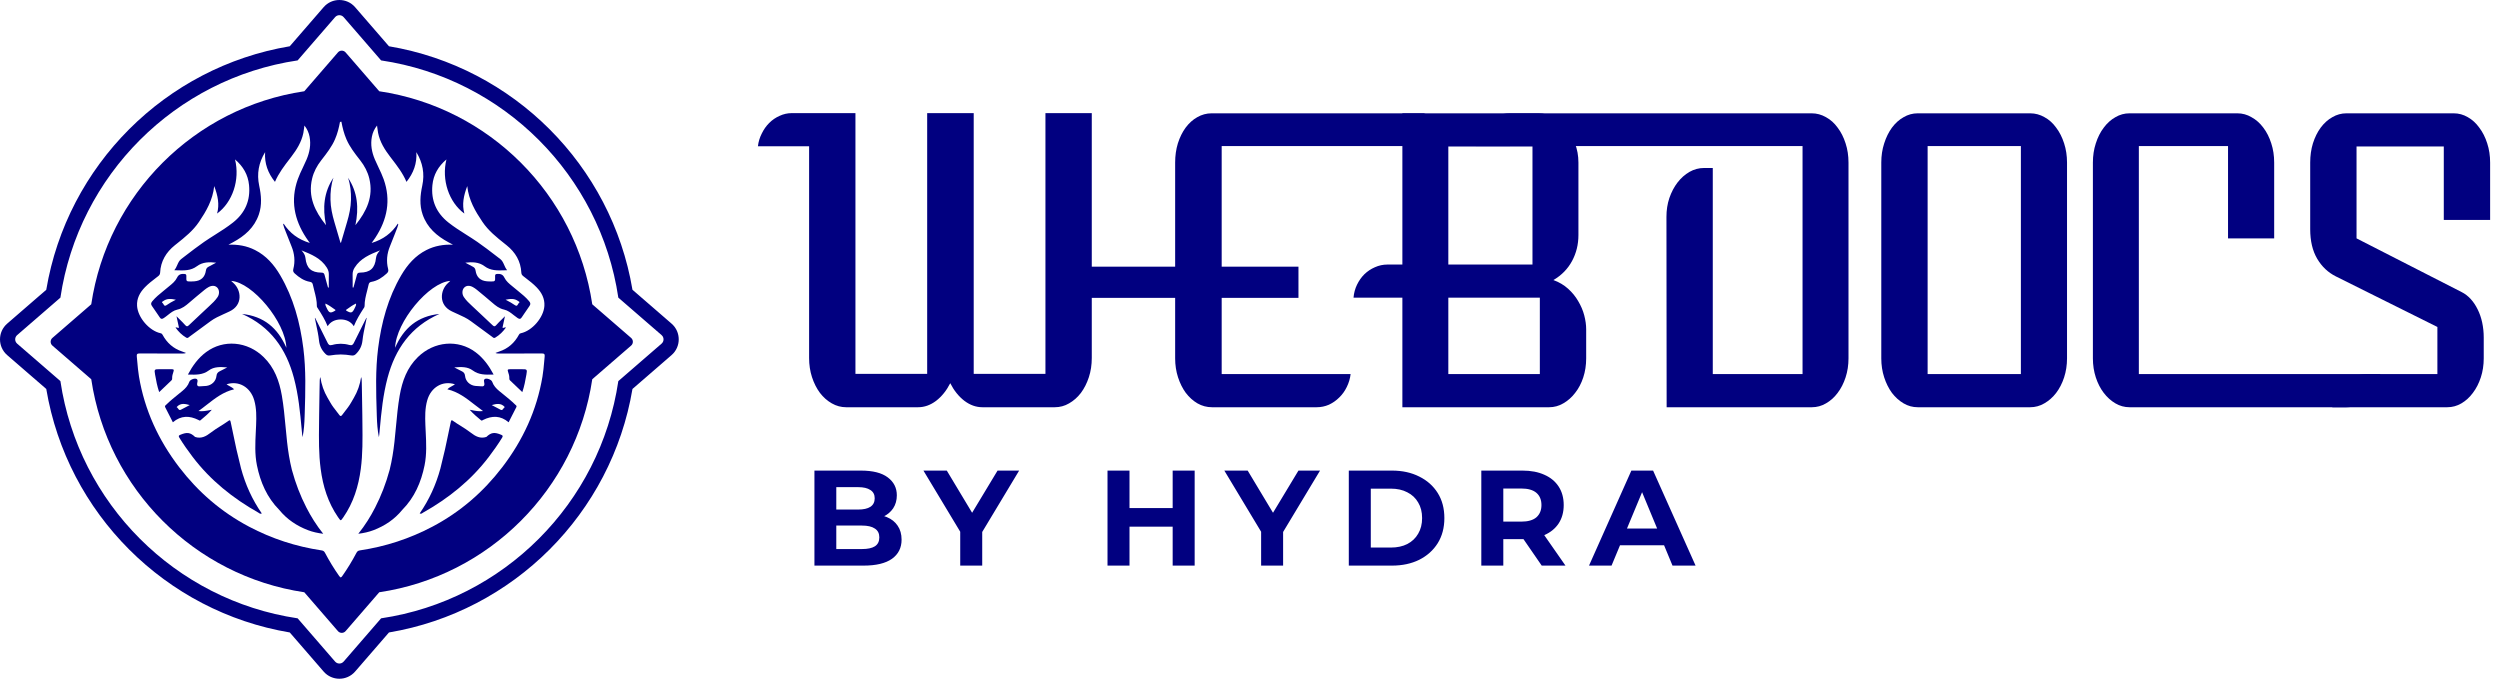 <svg width="221" height="60" viewBox="0 0 221 60" fill="none" xmlns="http://www.w3.org/2000/svg">
<path d="M27.845 28.105C27.848 28.104 27.85 28.103 27.858 28.101C27.971 28.328 28.086 28.556 28.2 28.784L28.201 28.786C28.45 29.282 28.699 29.778 28.945 30.276C29.039 30.467 29.114 30.566 29.376 30.492C29.621 30.422 29.871 30.39 30.121 30.388C30.371 30.39 30.621 30.422 30.866 30.492C31.128 30.566 31.204 30.467 31.298 30.276C31.544 29.777 31.794 29.279 32.044 28.781L32.044 28.78C32.158 28.553 32.272 28.327 32.385 28.1L32.396 28.104L32.4 28.105C32.403 28.106 32.406 28.107 32.414 28.109C32.375 28.31 32.333 28.51 32.29 28.709C32.192 29.169 32.093 29.629 32.044 30.095C31.992 30.579 31.806 30.951 31.475 31.282C31.36 31.397 31.257 31.454 31.052 31.42C30.744 31.368 30.434 31.338 30.122 31.335C29.812 31.339 29.501 31.368 29.192 31.42C28.986 31.454 28.885 31.397 28.769 31.282C28.438 30.951 28.252 30.579 28.2 30.095C28.15 29.629 28.052 29.169 27.954 28.708C27.911 28.509 27.869 28.309 27.83 28.109C27.839 28.107 27.842 28.106 27.845 28.105Z" fill="#010080"/>
<path d="M13.712 33.134C13.627 32.636 13.636 32.635 14.151 32.637C14.229 32.638 14.308 32.638 14.386 32.639H14.387C14.646 32.641 14.906 32.643 15.166 32.639C15.319 32.637 15.407 32.656 15.337 32.847C15.265 33.046 15.208 33.252 15.218 33.468C15.221 33.528 15.204 33.58 15.158 33.624C14.886 33.882 14.614 34.142 14.333 34.412L14.071 34.662C13.897 34.148 13.8 33.642 13.713 33.133L13.712 33.134Z" fill="#010080"/>
<path d="M22.848 45.322C20.591 44.05 18.602 42.461 17.026 40.385C16.611 39.839 16.215 39.278 15.855 38.693C15.758 38.534 15.805 38.492 15.953 38.43C16.533 38.187 16.828 38.226 17.246 38.626C17.791 38.809 18.219 38.565 18.625 38.25C18.905 38.032 19.204 37.845 19.503 37.658C19.727 37.518 19.95 37.378 20.166 37.226L20.182 37.214C20.265 37.155 20.348 37.095 20.386 37.278C20.512 37.888 20.641 38.496 20.77 39.105C20.815 39.314 20.86 39.525 20.904 39.734C21.039 40.295 21.174 40.855 21.31 41.416C21.695 42.841 22.296 44.168 23.142 45.388C23.024 45.444 22.956 45.396 22.893 45.353C22.878 45.342 22.863 45.332 22.848 45.323V45.322Z" fill="#010080"/>
<path fill-rule="evenodd" clip-rule="evenodd" d="M27.233 46.87C26.232 46.489 25.366 45.911 24.684 45.073C23.598 43.976 23.015 42.623 22.713 41.137C22.514 40.157 22.563 39.168 22.612 38.18C22.622 37.978 22.632 37.776 22.64 37.575C22.669 36.838 22.68 36.104 22.475 35.384C22.146 34.23 21.115 33.617 20.026 33.972C20.113 34.036 20.206 34.087 20.299 34.137C20.439 34.214 20.579 34.29 20.695 34.415C19.743 34.638 19.02 35.202 18.275 35.784C18.037 35.97 17.796 36.158 17.544 36.337C17.909 36.381 18.211 36.322 18.545 36.257C18.604 36.245 18.663 36.234 18.724 36.223C18.414 36.576 18.096 36.841 17.781 37.104L17.721 37.154C17.664 37.201 17.621 37.174 17.578 37.146C17.565 37.138 17.552 37.13 17.54 37.124C16.756 36.735 16.003 36.715 15.281 37.331C15.218 37.205 15.155 37.08 15.092 36.955L15.091 36.954C14.931 36.636 14.773 36.32 14.608 36.008C14.55 35.9 14.606 35.853 14.663 35.804C14.675 35.794 14.687 35.783 14.698 35.772C15.037 35.439 15.406 35.141 15.775 34.843C15.888 34.752 16.001 34.661 16.113 34.568C16.386 34.344 16.618 34.095 16.737 33.75C16.806 33.548 17.249 33.395 17.4 33.514C17.492 33.587 17.466 33.711 17.445 33.81C17.443 33.821 17.441 33.831 17.439 33.841C17.384 34.114 17.496 34.182 17.744 34.148C17.829 34.136 17.915 34.133 18.001 34.131C18.079 34.128 18.158 34.126 18.236 34.116C18.711 34.059 19.088 33.708 19.136 33.231C19.158 33.014 19.253 32.901 19.433 32.816C19.565 32.754 19.695 32.685 19.846 32.605C19.921 32.566 20 32.524 20.088 32.479C19.463 32.428 18.917 32.407 18.458 32.748C17.922 33.147 17.328 33.13 16.7 33.113L16.611 33.11C17.026 32.329 17.52 31.647 18.217 31.129C19.761 29.98 21.87 30.164 23.306 31.566C24.265 32.502 24.693 33.687 24.915 34.969C25.074 35.884 25.159 36.806 25.245 37.729L25.245 37.73C25.286 38.175 25.328 38.62 25.377 39.064C25.469 39.892 25.599 40.711 25.799 41.521C25.806 41.54 25.811 41.56 25.816 41.58C26.125 42.72 26.546 43.817 27.084 44.867C27.494 45.666 27.967 46.428 28.574 47.187C28.073 47.121 27.646 47.027 27.236 46.871L27.233 46.87ZM15.741 36.118C15.704 36.066 15.666 36.013 15.613 35.989V35.989C15.954 35.598 16.361 35.694 16.774 35.808C16.505 35.947 16.244 36.082 15.984 36.223C15.863 36.289 15.803 36.205 15.741 36.118Z" fill="#010080"/>
<path d="M30.354 45.723C30.241 45.886 30.178 45.975 30.12 45.991C30.062 45.975 29.999 45.886 29.886 45.723C28.996 44.436 28.548 42.986 28.347 41.451C28.173 40.128 28.188 38.798 28.204 37.469V37.469C28.207 37.201 28.21 36.934 28.212 36.666C28.215 35.956 28.231 35.245 28.246 34.534L28.246 34.531C28.252 34.236 28.258 33.942 28.264 33.647C28.266 33.542 28.277 33.436 28.317 33.329C28.317 33.331 28.317 33.332 28.317 33.333C28.318 33.335 28.318 33.336 28.318 33.338L28.319 33.34C28.413 33.987 28.632 34.61 28.963 35.175C29.05 35.322 29.136 35.47 29.221 35.618C29.371 35.88 29.556 36.116 29.74 36.351C29.829 36.464 29.917 36.577 30.002 36.693C30.046 36.753 30.084 36.776 30.12 36.775C30.157 36.776 30.195 36.753 30.239 36.693C30.322 36.579 30.409 36.468 30.496 36.357C30.682 36.119 30.868 35.882 31.019 35.618C31.104 35.47 31.191 35.322 31.277 35.175C31.608 34.61 31.828 33.987 31.922 33.34C31.922 33.338 31.922 33.337 31.922 33.335C31.922 33.334 31.923 33.333 31.923 33.331L31.924 33.329C31.965 33.436 31.975 33.542 31.977 33.647C31.982 33.943 31.988 34.239 31.995 34.534C32.01 35.245 32.025 35.956 32.029 36.666C32.031 36.934 32.034 37.201 32.037 37.469C32.052 38.798 32.068 40.128 31.894 41.451C31.692 42.985 31.245 44.436 30.354 45.723Z" fill="#010080"/>
<path d="M44.387 38.692C44.027 39.277 43.63 39.838 43.216 40.384C41.641 42.46 39.651 44.049 37.393 45.321C37.386 45.325 37.379 45.33 37.372 45.335L37.364 45.34C37.358 45.344 37.353 45.348 37.347 45.351C37.285 45.395 37.217 45.442 37.1 45.386C37.945 44.166 38.546 42.838 38.932 41.414C39.067 40.854 39.202 40.294 39.337 39.732C39.382 39.523 39.426 39.313 39.471 39.103C39.6 38.494 39.73 37.886 39.856 37.276C39.894 37.093 39.976 37.153 40.06 37.212L40.076 37.224C40.293 37.378 40.518 37.519 40.743 37.659C41.04 37.845 41.338 38.032 41.616 38.248C42.023 38.564 42.452 38.807 42.995 38.625C43.413 38.225 43.709 38.185 44.289 38.428C44.437 38.489 44.485 38.532 44.387 38.691V38.692Z" fill="#010080"/>
<path fill-rule="evenodd" clip-rule="evenodd" d="M45.153 36.954L45.052 37.155C45.022 37.214 44.993 37.273 44.963 37.331C44.241 36.715 43.488 36.735 42.705 37.124C42.692 37.13 42.68 37.138 42.668 37.146C42.624 37.174 42.58 37.202 42.524 37.154L42.477 37.115C42.157 36.849 41.834 36.58 41.52 36.223C41.577 36.233 41.633 36.244 41.688 36.255C42.026 36.321 42.331 36.381 42.7 36.337C42.449 36.158 42.208 35.97 41.969 35.784C41.225 35.202 40.502 34.638 39.549 34.415C39.666 34.289 39.805 34.213 39.946 34.137C40.038 34.087 40.131 34.036 40.218 33.972C39.13 33.616 38.099 34.23 37.769 35.384C37.563 36.104 37.575 36.838 37.604 37.575C37.612 37.776 37.622 37.978 37.632 38.18C37.681 39.168 37.73 40.157 37.531 41.137C37.229 42.623 36.647 43.976 35.56 45.073C34.878 45.91 34.012 46.489 33.011 46.87C32.602 47.026 32.174 47.121 31.673 47.186C32.28 46.427 32.754 45.666 33.163 44.866C33.701 43.816 34.122 42.719 34.431 41.58C34.434 41.562 34.44 41.544 34.446 41.526L34.448 41.52C34.648 40.711 34.778 39.891 34.87 39.063C34.92 38.619 34.961 38.174 35.002 37.729L35.002 37.728C35.088 36.806 35.173 35.883 35.332 34.968C35.554 33.686 35.982 32.501 36.941 31.565C38.378 30.164 40.486 29.979 42.03 31.128C42.727 31.646 43.22 32.328 43.636 33.109L43.547 33.112C42.919 33.129 42.325 33.146 41.789 32.747C41.33 32.406 40.784 32.428 40.159 32.478C40.247 32.523 40.326 32.565 40.401 32.605L40.402 32.605C40.553 32.685 40.682 32.753 40.815 32.815C40.995 32.9 41.089 33.013 41.111 33.23C41.16 33.708 41.535 34.059 42.011 34.115C42.089 34.125 42.167 34.127 42.246 34.13C42.332 34.133 42.418 34.135 42.503 34.147C42.751 34.181 42.862 34.113 42.808 33.84L42.805 33.824L42.802 33.809C42.781 33.71 42.755 33.586 42.847 33.513C42.998 33.394 43.441 33.547 43.51 33.749C43.629 34.095 43.862 34.343 44.134 34.568C44.248 34.662 44.364 34.755 44.479 34.848C44.845 35.144 45.212 35.44 45.548 35.771C45.56 35.782 45.572 35.793 45.585 35.803C45.642 35.852 45.697 35.898 45.639 36.007L45.636 36.008C45.471 36.32 45.313 36.636 45.153 36.954ZM43.467 35.809L43.468 35.809L43.467 35.809V35.809ZM43.468 35.809C43.88 35.696 44.287 35.6 44.628 35.99C44.575 36.014 44.537 36.067 44.5 36.119C44.438 36.206 44.378 36.289 44.257 36.224C43.998 36.083 43.738 35.947 43.468 35.809Z" fill="#010080"/>
<path d="M46.53 33.134C46.444 33.642 46.347 34.149 46.172 34.663C45.796 34.302 45.441 33.962 45.085 33.625C45.038 33.581 45.023 33.529 45.025 33.469C45.036 33.253 44.978 33.047 44.906 32.848C44.836 32.657 44.924 32.638 45.078 32.64C45.337 32.644 45.597 32.642 45.857 32.64H45.858C45.936 32.639 46.014 32.639 46.092 32.638C46.607 32.636 46.616 32.636 46.531 33.135L46.53 33.134Z" fill="#010080"/>
<path fill-rule="evenodd" clip-rule="evenodd" d="M29.873 4.632C30.052 4.426 30.372 4.426 30.55 4.632L33.525 8.067C43.237 9.508 50.916 17.186 52.356 26.899L55.791 29.873C55.997 30.052 55.997 30.372 55.791 30.55L52.356 33.525C50.916 43.237 43.237 50.916 33.525 52.356L30.55 55.791C30.372 55.997 30.052 55.997 29.873 55.791L26.899 52.356C17.186 50.916 9.508 43.237 8.067 33.525L4.632 30.55C4.426 30.372 4.426 30.052 4.632 29.873L8.067 26.899C9.508 17.186 17.186 9.508 26.899 8.067L29.873 4.632ZM29.214 17.652C29.201 16.99 29.262 16.342 29.476 15.713L29.474 15.712C28.628 16.985 28.502 18.377 28.82 19.907C27.825 18.672 27.215 17.38 27.589 15.796C27.731 15.192 28.017 14.66 28.396 14.173L28.441 14.115C28.882 13.548 29.323 12.982 29.614 12.314C29.832 11.813 29.962 11.29 30.061 10.746C30.084 10.76 30.102 10.776 30.119 10.792C30.136 10.776 30.155 10.76 30.178 10.746C30.277 11.29 30.407 11.813 30.625 12.314C30.916 12.985 31.359 13.553 31.803 14.122L31.843 14.173C32.222 14.66 32.507 15.192 32.65 15.796C33.025 17.38 32.415 18.672 31.418 19.907C31.737 18.377 31.61 16.986 30.765 15.712C30.979 16.341 31.041 16.99 31.027 17.651C31.013 18.326 30.874 18.975 30.683 19.618C30.556 20.048 30.43 20.478 30.304 20.909L30.304 20.909C30.248 21.098 30.193 21.286 30.138 21.474C30.135 21.466 30.132 21.458 30.129 21.45L30.126 21.44L30.12 21.426C30.118 21.431 30.116 21.437 30.114 21.443L30.108 21.46L30.105 21.467L30.102 21.475C30.047 21.288 29.992 21.1 29.938 20.913L29.936 20.907L29.936 20.907C29.81 20.477 29.684 20.047 29.557 19.619C29.368 18.976 29.228 18.326 29.214 17.652ZM28.891 23.657C28.371 22.827 27.523 22.485 26.669 22.14L26.65 22.132C26.824 22.332 26.975 22.526 27.003 22.808C27.094 23.709 27.517 24.093 28.417 24.1C28.587 24.101 28.654 24.159 28.693 24.311C28.758 24.567 28.829 24.821 28.9 25.074C28.933 25.19 28.965 25.305 28.997 25.42L29.066 25.412C29.066 25.301 29.065 25.191 29.064 25.08C29.062 24.815 29.06 24.549 29.069 24.284C29.077 24.05 29.012 23.851 28.89 23.657H28.891ZM14.403 26.634C14.417 26.626 14.43 26.618 14.441 26.61C14.767 26.372 15.124 26.406 15.547 26.496C15.212 26.659 14.955 26.819 14.701 26.99C14.558 27.087 14.506 26.993 14.454 26.9C14.43 26.857 14.406 26.814 14.373 26.79C14.27 26.716 14.34 26.673 14.403 26.634ZM29.63 27.461C29.637 27.457 29.641 27.446 29.646 27.431C29.649 27.422 29.653 27.412 29.658 27.4C29.613 27.368 29.569 27.336 29.524 27.304L29.521 27.302C29.286 27.133 29.048 26.962 28.768 26.834C28.75 26.967 28.797 27.06 28.842 27.147C28.853 27.169 28.864 27.191 28.874 27.212C29.087 27.683 29.201 27.719 29.63 27.461ZM47.892 31.246C46.965 31.254 46.038 31.253 45.112 31.252L45.105 31.252C44.766 31.251 44.426 31.251 44.087 31.251C43.995 31.251 43.903 31.251 43.799 31.201C43.834 31.188 43.868 31.175 43.902 31.161C43.98 31.13 44.057 31.099 44.136 31.074C44.92 30.816 45.489 30.305 45.876 29.585C45.917 29.51 45.951 29.477 46.04 29.459C47.045 29.247 48.062 28.066 48.124 27.039C48.163 26.383 47.876 25.858 47.439 25.402C47.145 25.096 46.808 24.837 46.473 24.579C46.402 24.524 46.331 24.47 46.261 24.415C46.157 24.333 46.093 24.25 46.086 24.106C46.036 23.093 45.56 22.3 44.783 21.679C44.73 21.637 44.677 21.594 44.624 21.552C43.898 20.973 43.173 20.396 42.646 19.61C42.011 18.666 41.435 17.697 41.305 16.45C40.984 17.293 40.825 18.067 41.05 18.879C39.683 17.881 39.016 15.898 39.465 14.093C38.741 14.707 38.316 15.446 38.225 16.36C38.09 17.722 38.576 18.827 39.645 19.673C40.141 20.065 40.675 20.403 41.209 20.741C41.542 20.951 41.875 21.162 42.199 21.386C42.764 21.777 43.307 22.195 43.851 22.614C43.974 22.709 44.098 22.804 44.222 22.899C44.399 23.035 44.482 23.224 44.569 23.422C44.638 23.58 44.709 23.742 44.832 23.887C44.766 23.889 44.699 23.892 44.634 23.894C43.977 23.917 43.373 23.939 42.831 23.532C42.33 23.155 41.74 23.151 41.134 23.221C41.206 23.26 41.278 23.299 41.35 23.338C41.503 23.421 41.656 23.503 41.809 23.582C41.95 23.654 42.016 23.757 42.04 23.919C42.125 24.508 42.471 24.823 43.064 24.87C43.15 24.877 43.238 24.879 43.325 24.881C43.778 24.888 43.782 24.887 43.767 24.428C43.762 24.286 43.79 24.224 43.952 24.215C44.236 24.201 44.446 24.248 44.587 24.541C44.742 24.861 45.014 25.081 45.286 25.302C45.347 25.351 45.408 25.401 45.468 25.452C45.581 25.547 45.696 25.641 45.811 25.734C46.154 26.012 46.498 26.29 46.781 26.635C46.896 26.774 46.919 26.89 46.811 27.044C46.646 27.276 46.487 27.512 46.328 27.748C46.26 27.849 46.192 27.949 46.124 28.05C46.025 28.196 45.949 28.239 45.761 28.117C45.638 28.036 45.521 27.943 45.404 27.85C45.147 27.645 44.891 27.44 44.564 27.369C44.132 27.276 43.822 27.023 43.507 26.75C43.061 26.364 42.605 25.989 42.149 25.614C42.046 25.529 41.932 25.452 41.814 25.385C41.499 25.207 41.206 25.231 41.018 25.444C40.842 25.64 40.829 25.996 41.003 26.257C41.206 26.562 41.472 26.809 41.738 27.055C41.792 27.105 41.845 27.154 41.898 27.204C42.106 27.4 42.316 27.596 42.525 27.792C42.867 28.112 43.209 28.432 43.547 28.755C43.672 28.873 43.745 28.88 43.866 28.742C44.018 28.569 44.182 28.407 44.367 28.226C44.452 28.141 44.542 28.052 44.638 27.956C44.593 28.163 44.554 28.345 44.517 28.515C44.484 28.671 44.453 28.817 44.421 28.963C44.471 28.998 44.518 28.982 44.568 28.964C44.615 28.947 44.666 28.929 44.728 28.95C44.467 29.319 44.161 29.619 43.781 29.846C43.673 29.911 43.606 29.856 43.541 29.802C43.528 29.791 43.514 29.78 43.501 29.77C42.876 29.314 42.251 28.857 41.63 28.396C41.272 28.129 40.869 27.948 40.466 27.766C40.419 27.745 40.373 27.725 40.327 27.704C40.245 27.666 40.163 27.628 40.081 27.59L40.012 27.558L39.958 27.533C38.741 26.969 38.914 25.646 39.588 25.035C39.632 24.995 39.676 24.954 39.721 24.911L39.721 24.91C39.737 24.895 39.753 24.88 39.77 24.864L39.788 24.847L39.806 24.83C37.915 24.963 35.005 28.46 34.927 30.743C35.687 28.992 36.923 27.952 38.845 27.752C36.321 28.867 34.941 30.844 34.26 33.401C33.862 34.897 33.709 36.425 33.572 37.957L33.57 37.977C33.557 38.124 33.544 38.272 33.528 38.419C33.525 38.453 33.519 38.486 33.511 38.534C33.506 38.564 33.5 38.6 33.493 38.645C33.368 38.001 33.331 37.411 33.312 36.824L33.304 36.565C33.243 34.638 33.183 32.708 33.425 30.79C33.712 28.518 34.299 26.328 35.47 24.332C36.017 23.4 36.708 22.603 37.694 22.104C38.431 21.73 39.212 21.598 40.049 21.631C40.002 21.606 39.954 21.581 39.907 21.556C39.824 21.513 39.741 21.469 39.658 21.425C38.614 20.864 37.76 20.126 37.36 18.962C37.069 18.115 37.145 17.266 37.328 16.413C37.553 15.362 37.373 14.379 36.805 13.45C36.872 14.443 36.555 15.299 35.933 16.077C35.603 15.301 35.107 14.658 34.613 14.016L34.489 13.854C34.002 13.218 33.585 12.548 33.424 11.75C33.397 11.615 33.379 11.478 33.36 11.324C33.351 11.252 33.341 11.177 33.33 11.096C33.084 11.407 32.943 11.73 32.875 12.085C32.739 12.785 32.865 13.451 33.139 14.098C33.238 14.334 33.348 14.565 33.459 14.795C33.624 15.141 33.789 15.486 33.917 15.848C34.574 17.7 34.233 19.408 33.179 21.014C33.117 21.108 33.052 21.2 32.971 21.312C32.935 21.363 32.896 21.417 32.852 21.479C33.877 21.167 34.624 20.609 35.168 19.77C35.222 19.817 35.205 19.864 35.189 19.909C35.185 19.921 35.181 19.932 35.178 19.943C35.161 20.008 35.141 20.073 35.116 20.136C35.059 20.284 35.002 20.431 34.944 20.579L34.944 20.581C34.788 20.982 34.633 21.384 34.468 21.782C34.207 22.411 34.135 23.109 34.309 23.768C34.355 23.944 34.32 24.054 34.188 24.174C33.795 24.531 33.371 24.824 32.835 24.916C32.69 24.941 32.617 25.014 32.587 25.154C32.549 25.338 32.502 25.521 32.454 25.703L32.454 25.703C32.339 26.148 32.224 26.592 32.23 27.058C32.231 27.133 32.193 27.188 32.154 27.244L32.153 27.244C32.148 27.251 32.143 27.258 32.138 27.265C32.133 27.273 32.127 27.282 32.122 27.29C31.811 27.779 31.505 28.272 31.279 28.838C31.011 28.419 30.604 28.249 30.134 28.239H30.106C29.636 28.249 29.23 28.419 28.961 28.838C28.736 28.271 28.429 27.778 28.118 27.29C28.113 27.282 28.108 27.274 28.103 27.267C28.098 27.26 28.093 27.253 28.088 27.246C28.049 27.19 28.009 27.134 28.01 27.058C28.016 26.592 27.901 26.148 27.786 25.704C27.739 25.521 27.692 25.339 27.653 25.154C27.623 25.014 27.55 24.94 27.406 24.916C26.871 24.824 26.445 24.531 26.052 24.174C25.921 24.053 25.885 23.943 25.932 23.768C26.105 23.11 26.033 22.411 25.772 21.782C25.608 21.384 25.452 20.983 25.297 20.581C25.239 20.433 25.182 20.284 25.124 20.136C25.1 20.073 25.079 20.008 25.063 19.943C25.06 19.932 25.056 19.92 25.052 19.909C25.035 19.864 25.019 19.818 25.073 19.77C25.616 20.609 26.363 21.167 27.388 21.479C27.338 21.407 27.293 21.345 27.252 21.287C27.18 21.186 27.119 21.101 27.062 21.014C26.007 19.408 25.666 17.7 26.323 15.848C26.451 15.486 26.617 15.141 26.782 14.795C26.892 14.565 27.003 14.334 27.102 14.098C27.374 13.451 27.5 12.785 27.366 12.085C27.297 11.73 27.157 11.408 26.911 11.096C26.898 11.184 26.888 11.266 26.878 11.344C26.859 11.489 26.842 11.62 26.817 11.75C26.655 12.548 26.239 13.218 25.752 13.854C25.71 13.908 25.669 13.962 25.628 14.016C25.133 14.658 24.638 15.301 24.307 16.077C23.685 15.299 23.368 14.443 23.436 13.45C22.868 14.379 22.687 15.362 22.913 16.413C23.095 17.266 23.172 18.114 22.881 18.962C22.481 20.126 21.628 20.863 20.582 21.425C20.5 21.469 20.417 21.513 20.334 21.556L20.333 21.557L20.243 21.603L20.192 21.631C21.029 21.599 21.81 21.73 22.546 22.104C23.532 22.602 24.224 23.399 24.771 24.332C25.942 26.328 26.529 28.518 26.816 30.79C27.058 32.708 26.997 34.638 26.937 36.565L26.928 36.824C26.91 37.411 26.873 38.002 26.748 38.645C26.741 38.602 26.735 38.567 26.73 38.538C26.721 38.488 26.716 38.454 26.712 38.419C26.696 38.266 26.682 38.112 26.668 37.957C26.531 36.424 26.378 34.897 25.98 33.401C25.299 30.844 23.919 28.867 21.395 27.752C23.317 27.952 24.555 28.992 25.314 30.743C25.235 28.46 22.326 24.963 20.435 24.83C20.464 24.857 20.491 24.883 20.518 24.909L20.519 24.91L20.52 24.91C20.564 24.953 20.608 24.995 20.652 25.035C21.326 25.646 21.5 26.969 20.283 27.533C20.242 27.552 20.201 27.571 20.16 27.59C20.078 27.628 19.996 27.666 19.914 27.704C19.863 27.727 19.812 27.75 19.761 27.773C19.363 27.953 18.965 28.132 18.61 28.396C17.989 28.857 17.364 29.314 16.74 29.77L16.731 29.777C16.726 29.781 16.721 29.785 16.716 29.789L16.7 29.802C16.634 29.856 16.568 29.911 16.46 29.846C16.079 29.619 15.774 29.319 15.512 28.95C15.574 28.929 15.625 28.947 15.672 28.963C15.723 28.981 15.769 28.997 15.819 28.963C15.788 28.817 15.757 28.672 15.723 28.517C15.687 28.346 15.648 28.164 15.603 27.956C15.694 28.048 15.78 28.133 15.862 28.214C16.052 28.4 16.22 28.566 16.374 28.742C16.495 28.88 16.569 28.873 16.693 28.755C17.032 28.431 17.374 28.111 17.716 27.791L17.717 27.79C17.926 27.595 18.135 27.4 18.343 27.204C18.393 27.156 18.445 27.109 18.496 27.061C18.765 26.813 19.033 26.564 19.238 26.257C19.411 25.995 19.398 25.64 19.223 25.444C19.034 25.232 18.742 25.207 18.426 25.385C18.309 25.451 18.196 25.528 18.092 25.614L17.996 25.693C17.573 26.041 17.148 26.391 16.734 26.75C16.419 27.023 16.108 27.276 15.677 27.369C15.35 27.44 15.093 27.645 14.837 27.85C14.72 27.943 14.603 28.036 14.479 28.117C14.292 28.239 14.216 28.196 14.117 28.05C14.056 27.96 13.995 27.87 13.934 27.78C13.768 27.533 13.602 27.286 13.43 27.044C13.32 26.89 13.345 26.774 13.459 26.635C13.745 26.288 14.091 26.008 14.437 25.728C14.549 25.637 14.662 25.545 14.772 25.452C14.832 25.401 14.893 25.352 14.954 25.302C15.225 25.082 15.498 24.861 15.653 24.541C15.795 24.249 16.005 24.201 16.288 24.215C16.451 24.224 16.479 24.286 16.474 24.428C16.459 24.887 16.463 24.888 16.916 24.881C17.003 24.88 17.09 24.878 17.177 24.87C17.769 24.823 18.115 24.508 18.201 23.919C18.224 23.758 18.291 23.655 18.431 23.582C18.585 23.503 18.738 23.421 18.89 23.338C18.962 23.299 19.034 23.26 19.106 23.221C18.501 23.151 17.911 23.155 17.409 23.532C16.867 23.939 16.264 23.917 15.607 23.894C15.541 23.892 15.475 23.889 15.408 23.887C15.532 23.742 15.604 23.579 15.673 23.421C15.759 23.224 15.842 23.035 16.019 22.899C16.139 22.807 16.259 22.715 16.379 22.622C16.926 22.201 17.473 21.78 18.041 21.386C18.367 21.161 18.701 20.95 19.035 20.738C19.568 20.401 20.1 20.064 20.595 19.673C21.665 18.827 22.151 17.722 22.015 16.36C21.925 15.446 21.5 14.707 20.775 14.093C21.225 15.898 20.557 17.881 19.19 18.879C19.416 18.067 19.257 17.293 18.936 16.45C18.805 17.697 18.229 18.666 17.595 19.61C17.067 20.396 16.343 20.973 15.617 21.552C15.564 21.594 15.511 21.637 15.457 21.679C14.682 22.3 14.204 23.093 14.155 24.106C14.147 24.25 14.084 24.334 13.98 24.415C13.909 24.47 13.838 24.524 13.768 24.579C13.432 24.837 13.096 25.096 12.802 25.402C12.365 25.858 12.077 26.383 12.117 27.039C12.178 28.065 13.195 29.247 14.201 29.459C14.289 29.477 14.324 29.51 14.365 29.585C14.752 30.304 15.32 30.816 16.105 31.074C16.181 31.099 16.256 31.128 16.33 31.158L16.331 31.158C16.367 31.173 16.404 31.187 16.441 31.201C16.339 31.251 16.246 31.251 16.153 31.251C15.814 31.251 15.475 31.251 15.136 31.252L15.129 31.252C14.202 31.253 13.275 31.254 12.349 31.246C12.12 31.244 12.073 31.309 12.094 31.527C12.109 31.677 12.122 31.827 12.136 31.978C12.175 32.415 12.214 32.853 12.286 33.287C12.784 36.261 14.013 38.911 15.837 41.297C17.519 43.497 19.57 45.266 22.022 46.561C24.034 47.622 26.169 48.317 28.419 48.653C28.568 48.675 28.654 48.726 28.727 48.864C29.103 49.573 29.517 50.261 29.982 50.918C30.037 50.995 30.08 51.035 30.121 51.045C30.162 51.035 30.205 50.994 30.259 50.918C30.724 50.261 31.138 49.574 31.514 48.864C31.587 48.726 31.673 48.675 31.823 48.653C34.073 48.317 36.207 47.622 38.219 46.561C40.672 45.267 42.722 43.498 44.404 41.297C46.228 38.912 47.457 36.262 47.955 33.287C48.029 32.846 48.069 32.401 48.108 31.956L48.108 31.954C48.121 31.812 48.133 31.669 48.147 31.527C48.169 31.309 48.12 31.244 47.893 31.246H47.892ZM33.238 22.808C33.149 23.709 32.725 24.093 31.825 24.1H31.824C31.653 24.101 31.587 24.159 31.548 24.311C31.477 24.59 31.399 24.866 31.321 25.143C31.295 25.235 31.27 25.328 31.244 25.42L31.175 25.412C31.175 25.303 31.176 25.194 31.176 25.084C31.178 24.817 31.18 24.55 31.171 24.284C31.164 24.05 31.228 23.851 31.35 23.657C31.871 22.826 32.72 22.484 33.574 22.14L33.592 22.132C33.417 22.332 33.266 22.526 33.238 22.808ZM45.868 26.79C45.972 26.715 45.901 26.672 45.838 26.634C45.824 26.626 45.811 26.618 45.8 26.61C45.475 26.372 45.118 26.407 44.694 26.496C45.029 26.659 45.286 26.82 45.54 26.99C45.684 27.087 45.736 26.993 45.788 26.9C45.812 26.857 45.836 26.814 45.868 26.79ZM31.399 27.149C31.388 27.17 31.377 27.191 31.368 27.211C31.154 27.682 31.041 27.718 30.612 27.46C30.605 27.456 30.601 27.445 30.596 27.43C30.593 27.421 30.589 27.411 30.584 27.399C30.629 27.367 30.675 27.334 30.72 27.301C30.955 27.132 31.192 26.962 31.473 26.833C31.492 26.967 31.444 27.061 31.399 27.149Z" fill="#010080"/>
<path fill-rule="evenodd" clip-rule="evenodd" d="M34.384 4.09L31.392 0.636C30.658 -0.212 29.342 -0.212 28.608 0.636L25.616 4.09C14.617 5.938 5.938 14.617 4.09 25.616L0.636 28.608C-0.212 29.342 -0.212 30.658 0.636 31.392L4.09 34.384C5.938 45.383 14.617 54.062 25.616 55.91L28.608 59.364C29.342 60.212 30.658 60.212 31.392 59.364L34.384 55.91C45.383 54.062 54.062 45.383 55.91 34.384L59.364 31.392C60.212 30.658 60.212 29.342 59.364 28.608L55.91 25.616C54.062 14.617 45.383 5.938 34.384 4.09ZM1.515 30.377C1.286 30.178 1.286 29.822 1.515 29.623L5.34 26.311C6.945 15.495 15.495 6.945 26.311 5.34L29.623 1.515C29.822 1.286 30.178 1.286 30.377 1.515L33.689 5.34C44.505 6.945 53.055 15.495 54.66 26.311L58.484 29.623C58.714 29.822 58.714 30.178 58.484 30.377L54.66 33.689C53.055 44.505 44.505 53.055 33.689 54.66L30.377 58.484C30.178 58.714 29.822 58.714 29.623 58.484L26.311 54.66C15.495 53.055 6.945 44.505 5.34 33.689L1.515 30.377Z" fill="#010080"/>
<path d="M71.996 50V41.6H76.1C77.156 41.6 77.948 41.8 78.476 42.2C79.012 42.6 79.28 43.128 79.28 43.784C79.28 44.224 79.172 44.608 78.956 44.936C78.74 45.256 78.444 45.504 78.068 45.68C77.692 45.856 77.26 45.944 76.772 45.944L77 45.452C77.528 45.452 77.996 45.54 78.404 45.716C78.812 45.884 79.128 46.136 79.352 46.472C79.584 46.808 79.7 47.22 79.7 47.708C79.7 48.428 79.416 48.992 78.848 49.4C78.28 49.8 77.444 50 76.34 50H71.996ZM73.928 48.536H76.196C76.7 48.536 77.08 48.456 77.336 48.296C77.6 48.128 77.732 47.864 77.732 47.504C77.732 47.152 77.6 46.892 77.336 46.724C77.08 46.548 76.7 46.46 76.196 46.46H73.784V45.044H75.86C76.332 45.044 76.692 44.964 76.94 44.804C77.196 44.636 77.324 44.384 77.324 44.048C77.324 43.72 77.196 43.476 76.94 43.316C76.692 43.148 76.332 43.064 75.86 43.064H73.928V48.536ZM84.884 50V46.568L85.328 47.744L81.632 41.6H83.696L86.528 46.316H85.34L88.184 41.6H90.092L86.396 47.744L86.828 46.568V50H84.884ZM103.664 41.6H105.608V50H103.664V41.6ZM99.848 50H97.904V41.6H99.848V50ZM103.808 46.556H99.704V44.912H103.808V46.556ZM111.483 50V46.568L111.927 47.744L108.231 41.6H110.295L113.127 46.316H111.939L114.783 41.6H116.691L112.995 47.744L113.427 46.568V50H111.483ZM119.234 50V41.6H123.05C123.962 41.6 124.766 41.776 125.462 42.128C126.158 42.472 126.702 42.956 127.094 43.58C127.486 44.204 127.682 44.944 127.682 45.8C127.682 46.648 127.486 47.388 127.094 48.02C126.702 48.644 126.158 49.132 125.462 49.484C124.766 49.828 123.962 50 123.05 50H119.234ZM121.178 48.404H122.954C123.514 48.404 123.998 48.3 124.406 48.092C124.822 47.876 125.142 47.572 125.366 47.18C125.598 46.788 125.714 46.328 125.714 45.8C125.714 45.264 125.598 44.804 125.366 44.42C125.142 44.028 124.822 43.728 124.406 43.52C123.998 43.304 123.514 43.196 122.954 43.196H121.178V48.404ZM130.948 50V41.6H134.584C135.336 41.6 135.984 41.724 136.528 41.972C137.072 42.212 137.492 42.56 137.788 43.016C138.084 43.472 138.232 44.016 138.232 44.648C138.232 45.272 138.084 45.812 137.788 46.268C137.492 46.716 137.072 47.06 136.528 47.3C135.984 47.54 135.336 47.66 134.584 47.66H132.028L132.892 46.808V50H130.948ZM136.288 50L134.188 46.952H136.264L138.388 50H136.288ZM132.892 47.024L132.028 46.112H134.476C135.076 46.112 135.524 45.984 135.82 45.728C136.116 45.464 136.264 45.104 136.264 44.648C136.264 44.184 136.116 43.824 135.82 43.568C135.524 43.312 135.076 43.184 134.476 43.184H132.028L132.892 42.26V47.024ZM140.469 50L144.213 41.6H146.133L149.889 50H147.849L144.777 42.584H145.545L142.461 50H140.469ZM142.341 48.2L142.857 46.724H147.177L147.705 48.2H142.341Z" fill="#010080"/>
<path d="M71.525 12.931H67C67.046 12.531 67.16 12.154 67.343 11.8C67.514 11.445 67.731 11.137 67.994 10.874C68.268 10.6 68.577 10.389 68.92 10.24C69.262 10.08 69.622 10 69.999 10H75.621V33.052H81.962V10H86.076V33.052H92.417V10H96.513V31.647C96.513 32.252 96.428 32.818 96.256 33.343C96.085 33.869 95.851 34.332 95.554 34.732C95.257 35.12 94.908 35.429 94.508 35.657C94.12 35.886 93.697 36 93.24 36H86.847C86.287 36 85.756 35.812 85.253 35.434C84.75 35.046 84.333 34.526 84.002 33.875C83.671 34.526 83.254 35.046 82.751 35.434C82.248 35.812 81.717 36 81.157 36H74.798C74.353 36 73.93 35.886 73.53 35.657C73.13 35.429 72.782 35.12 72.484 34.732C72.187 34.332 71.953 33.869 71.782 33.343C71.61 32.818 71.525 32.252 71.525 31.647V12.931Z" fill="#010080"/>
<path d="M103.883 26.334H93.24C93.274 25.956 93.371 25.602 93.531 25.271C93.691 24.928 93.897 24.637 94.148 24.397C94.411 24.145 94.703 23.945 95.022 23.797C95.354 23.648 95.702 23.574 96.068 23.574H103.883V14.37C103.883 13.765 103.963 13.199 104.123 12.674C104.295 12.137 104.523 11.674 104.809 11.285C105.106 10.886 105.449 10.577 105.837 10.36C106.237 10.131 106.66 10.017 107.105 10.017H125.861L133.492 12.914H107.997V23.574H114.784V26.334H107.997V33.069H119.394C119.348 33.469 119.234 33.852 119.051 34.218C118.88 34.572 118.657 34.88 118.383 35.143C118.12 35.406 117.817 35.617 117.475 35.777C117.132 35.926 116.772 36 116.395 36H107.14C106.683 36 106.254 35.886 105.854 35.657C105.466 35.429 105.123 35.12 104.826 34.732C104.54 34.343 104.312 33.886 104.14 33.361C103.969 32.835 103.883 32.275 103.883 31.681V26.334Z" fill="#010080"/>
<path d="M123.97 26.316H119.651C119.686 25.905 119.788 25.522 119.96 25.168C120.131 24.814 120.348 24.505 120.611 24.243C120.885 23.98 121.194 23.774 121.537 23.626C121.891 23.466 122.262 23.386 122.651 23.386H123.97V10.017H136.002C136.459 10.017 136.899 10.131 137.322 10.36C137.744 10.577 138.116 10.886 138.436 11.285C138.767 11.674 139.03 12.137 139.224 12.674C139.43 13.199 139.533 13.765 139.533 14.37V20.78C139.533 21.615 139.344 22.38 138.967 23.077C138.59 23.774 138.042 24.334 137.322 24.757C137.824 24.94 138.259 25.197 138.624 25.528C138.99 25.859 139.287 26.225 139.515 26.625C139.755 27.025 139.933 27.442 140.047 27.876C140.161 28.31 140.218 28.722 140.218 29.11V31.681C140.218 32.275 140.133 32.835 139.961 33.361C139.79 33.886 139.55 34.343 139.241 34.732C138.944 35.12 138.596 35.429 138.196 35.657C137.807 35.886 137.39 36 136.945 36H123.97V26.316ZM135.471 23.386V12.948H128.032V23.386H135.471ZM136.122 33.069V26.316H128.032V33.069H136.122Z" fill="#010080"/>
<path d="M147.314 19.169C147.314 18.575 147.399 18.021 147.571 17.507C147.754 16.981 147.994 16.524 148.291 16.136C148.599 15.736 148.953 15.422 149.353 15.193C149.753 14.965 150.182 14.85 150.639 14.85H151.41V33.069H159.345V12.914L130.472 12.914C130.507 12.514 130.61 12.137 130.781 11.783C130.964 11.428 131.187 11.12 131.449 10.857C131.724 10.594 132.032 10.389 132.375 10.24C132.718 10.091 133.083 10.017 133.472 10.017L160.151 10.017C160.597 10.017 161.019 10.131 161.419 10.36C161.819 10.577 162.162 10.886 162.448 11.285C162.745 11.674 162.979 12.137 163.15 12.674C163.322 13.199 163.407 13.765 163.407 14.37V31.681C163.407 32.275 163.322 32.835 163.15 33.361C162.979 33.886 162.745 34.343 162.448 34.732C162.162 35.12 161.819 35.429 161.419 35.657C161.031 35.886 160.614 36 160.168 36H147.331L147.314 19.169Z" fill="#010080"/>
<path d="M166.306 14.37C166.306 13.765 166.391 13.199 166.563 12.674C166.734 12.137 166.963 11.674 167.248 11.285C167.545 10.886 167.888 10.577 168.277 10.36C168.665 10.131 169.082 10.017 169.528 10.017H179.468C179.914 10.017 180.337 10.131 180.737 10.36C181.137 10.577 181.479 10.886 181.765 11.285C182.062 11.674 182.296 12.137 182.468 12.674C182.639 13.199 182.725 13.765 182.725 14.37V31.681C182.725 32.275 182.639 32.835 182.468 33.361C182.296 33.886 182.062 34.343 181.765 34.732C181.468 35.12 181.119 35.429 180.72 35.657C180.331 35.886 179.914 36 179.468 36H169.528C169.082 36 168.665 35.886 168.277 35.657C167.888 35.429 167.545 35.12 167.248 34.732C166.963 34.343 166.734 33.886 166.563 33.361C166.391 32.835 166.306 32.275 166.306 31.681V14.37ZM178.646 33.069V12.914H170.402V33.069H178.646Z" fill="#010080"/>
<path d="M185.012 14.37C185.012 13.765 185.098 13.199 185.269 12.674C185.441 12.137 185.675 11.674 185.972 11.285C186.269 10.886 186.612 10.577 187.001 10.36C187.389 10.131 187.806 10.017 188.252 10.017H197.781C198.227 10.017 198.644 10.131 199.032 10.36C199.432 10.577 199.781 10.886 200.078 11.285C200.375 11.674 200.609 12.137 200.78 12.674C200.952 13.199 201.037 13.765 201.037 14.37V21.072H196.958V12.914H189.074V33.069H210.423C210.377 33.469 210.263 33.852 210.08 34.218C209.909 34.572 209.686 34.88 209.412 35.143C209.149 35.406 208.846 35.617 208.503 35.777C208.161 35.926 207.801 36 207.424 36H188.252C187.806 36 187.389 35.886 187.001 35.657C186.612 35.429 186.269 35.12 185.972 34.732C185.675 34.343 185.441 33.886 185.269 33.361C185.098 32.835 185.012 32.275 185.012 31.681V14.37Z" fill="#010080"/>
<path d="M206.176 36C206.222 35.6 206.33 35.223 206.502 34.869C206.685 34.515 206.907 34.206 207.17 33.943C207.444 33.669 207.753 33.458 208.096 33.309C208.438 33.149 208.798 33.069 209.175 33.069H215.465V28.904L206.485 24.431C205.799 24.088 205.251 23.568 204.839 22.872C204.428 22.174 204.222 21.306 204.222 20.266V14.37C204.222 13.765 204.302 13.199 204.462 12.674C204.634 12.137 204.862 11.674 205.148 11.285C205.445 10.886 205.788 10.577 206.176 10.36C206.565 10.131 206.982 10.017 207.427 10.017H216.905C217.351 10.017 217.768 10.131 218.156 10.36C218.545 10.577 218.882 10.886 219.168 11.285C219.465 11.674 219.699 12.137 219.87 12.674C220.042 13.199 220.127 13.765 220.127 14.37V19.444H216.031V12.948H208.318V21.072L217.608 25.819C217.905 25.968 218.173 26.174 218.413 26.436C218.653 26.699 218.859 27.008 219.03 27.362C219.202 27.705 219.333 28.087 219.425 28.51C219.516 28.933 219.562 29.373 219.562 29.83V31.681C219.562 32.275 219.476 32.835 219.305 33.361C219.133 33.886 218.899 34.343 218.602 34.732C218.316 35.12 217.979 35.429 217.591 35.657C217.202 35.886 216.785 36 216.34 36H206.176Z" fill="#010080"/>
</svg>
